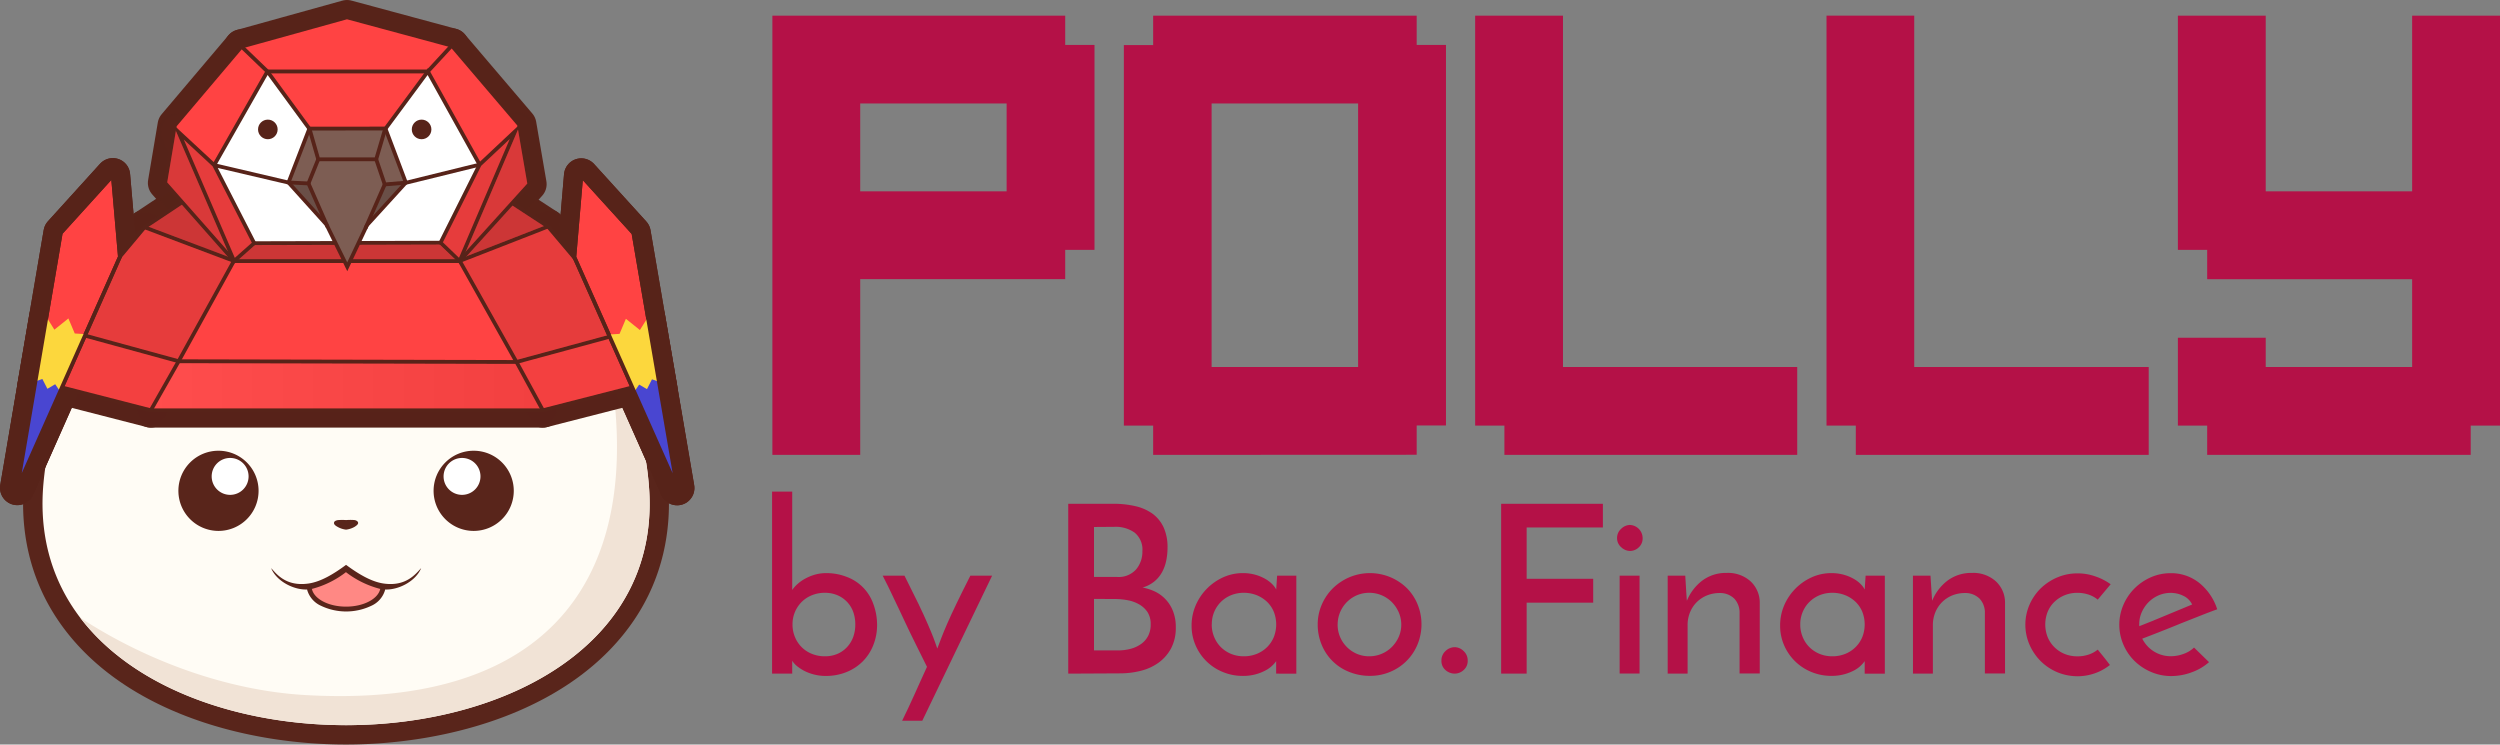 <svg xmlns="http://www.w3.org/2000/svg" xmlns:xlink="http://www.w3.org/1999/xlink" viewBox="0 0 650.39 193.69"><rect x="0" y="0" width="650.39" height="193.69" fill="#808080" stroke="none"/><defs><style>.cls-1{fill:#b41147;}.cls-2{fill:#59251b;}.cls-2,.cls-3,.cls-4,.cls-5,.cls-6{fill-rule:evenodd;}.cls-3{fill:#fffcf5;}.cls-4{fill:#f1e3d6;}.cls-12,.cls-22,.cls-5{fill:#fff;}.cls-6{fill:#ff8884;}.cls-17,.cls-7{fill:#ff4343;}.cls-10,.cls-11,.cls-12,.cls-13,.cls-14,.cls-15,.cls-16,.cls-17,.cls-18,.cls-23,.cls-7,.cls-8,.cls-9{stroke:#572319;}.cls-10,.cls-11,.cls-12,.cls-13,.cls-14,.cls-15,.cls-16,.cls-7,.cls-8,.cls-9{stroke-linecap:round;stroke-linejoin:round;stroke-width:9px;}.cls-18,.cls-8{fill:none;}.cls-24,.cls-28,.cls-9{opacity:0.05;}.cls-10,.cls-19{opacity:0.1;}.cls-11,.cls-20{opacity:0.15;}.cls-13,.cls-23{fill:#7d5d53;}.cls-14,.cls-25{fill:#572319;}.cls-15,.cls-26{fill:#fcd73d;}.cls-16,.cls-27{fill:#4946d1;}.cls-17,.cls-18,.cls-23{stroke-miterlimit:10;}.cls-21{opacity:0.2;}.cls-28{fill:url(#linear-gradient);}</style><linearGradient id="linear-gradient" x1="40.1" y1="100.37" x2="140.38" y2="100.37" gradientUnits="userSpaceOnUse"><stop offset="0" stop-color="#fff"/><stop offset="1"/></linearGradient></defs><g id="Layer_2" data-name="Layer 2"><g id="Layer_1-2" data-name="Layer 1"><path class="cls-1" d="M200.94,118.34V4.07h76.18v7.62h7.62V65h-7.62v7.62H223.79v45.71Zm60.94-68.56V26.92H223.79V49.78Z"/><path class="cls-1" d="M300,118.34v-7.62h-7.62v-99H300V4.07h68.56v7.62h7.62v99h-7.62v7.62Zm53.32-22.86V26.92H315.21V95.48Z"/><path class="cls-1" d="M391.38,118.34v-7.62h-7.61V4.07h22.85V95.48h60.94v22.86Z"/><path class="cls-1" d="M482.8,118.34v-7.62h-7.62V4.07H498V95.48H559v22.86Z"/><path class="cls-1" d="M574.21,118.34v-7.62h-7.62V87.87h22.85v7.61h38.09V72.63H574.21V65h-7.62V4.07h22.85V49.78h38.09V4.07h22.86V110.72h-7.62v7.62Z"/><path class="cls-1" d="M228.18,162.57a14.11,14.11,0,0,1-1,5.3,12.35,12.35,0,0,1-2.75,4.21,12.58,12.58,0,0,1-4.23,2.77,14.21,14.21,0,0,1-5.39,1,12.3,12.3,0,0,1-5.43-1.25,11.38,11.38,0,0,1-2-1.28,5.52,5.52,0,0,1-1.28-1.43q0,.3,0,.63c0,.23,0,.44,0,.64v2.08h-5.24V127.89h5.24v25.6a8.63,8.63,0,0,1,1.31-1.49,10.15,10.15,0,0,1,1.95-1.4,12.66,12.66,0,0,1,2.53-1.07,10.82,10.82,0,0,1,3.11-.43,14.45,14.45,0,0,1,5.33,1,11.59,11.59,0,0,1,6.83,6.91A15.8,15.8,0,0,1,228.18,162.57Zm-5.67-.12a9.53,9.53,0,0,0-.54-3.26,7.43,7.43,0,0,0-4.09-4.33,8.22,8.22,0,0,0-3.29-.64,8.88,8.88,0,0,0-3.38.64,8,8,0,0,0-2.65,1.74,8.15,8.15,0,0,0-2.38,5.85,8.32,8.32,0,0,0,.64,3.29,7.88,7.88,0,0,0,4.39,4.36,8.88,8.88,0,0,0,3.38.64,8.22,8.22,0,0,0,3.29-.64,7.37,7.37,0,0,0,2.5-1.77,7.84,7.84,0,0,0,1.59-2.62A9.49,9.49,0,0,0,222.51,162.45Z"/><path class="cls-1" d="M239.94,187.5H234.7l1.62-3.38c.5-1.08,1-2.18,1.52-3.3s1-2.27,1.56-3.47,1.11-2.49,1.76-3.87c-.93-1.83-1.89-3.75-2.86-5.76s-2-4-2.93-6.06-1.94-4.07-2.89-6.1-1.9-4-2.84-5.79h5.67q2.19,4.33,3.63,7.32t2.37,5.15c.63,1.44,1.14,2.67,1.53,3.68s.72,2,1,2.81l1.07-2.81c.38-1,.89-2.24,1.52-3.68s1.42-3.16,2.38-5.15,2.16-4.43,3.63-7.32h5.66Z"/><path class="cls-1" d="M277.91,175.25V131.06h11.7a25.08,25.08,0,0,1,5.85.64,12.3,12.3,0,0,1,4.45,2,9.22,9.22,0,0,1,2.83,3.54,12.45,12.45,0,0,1,1,5.27,16.92,16.92,0,0,1-.34,3.35,10.54,10.54,0,0,1-1.09,3,8.3,8.3,0,0,1-2,2.41,8.58,8.58,0,0,1-3.07,1.58,13.61,13.61,0,0,1,3.14,1,9.38,9.38,0,0,1,4.75,5.06,11.16,11.16,0,0,1,.76,4.32,11.31,11.31,0,0,1-1.22,5.43,11.05,11.05,0,0,1-3.23,3.72,13.56,13.56,0,0,1-4.63,2.13,22.17,22.17,0,0,1-5.42.67Zm6.7-38.15v13h6a6.1,6.1,0,0,0,4.94-1.95,7.1,7.1,0,0,0,1.65-4.75,5.7,5.7,0,0,0-2-4.82,8.49,8.49,0,0,0-5.28-1.52Zm0,18.71v13.4h6.22a12.74,12.74,0,0,0,3.32-.42,8.35,8.35,0,0,0,2.71-1.25,6,6,0,0,0,1.83-2.1,6.34,6.34,0,0,0,.67-3,5.83,5.83,0,0,0-.79-3.14,6.4,6.4,0,0,0-2.1-2,9.38,9.38,0,0,0-3-1.13,17.83,17.83,0,0,0-3.44-.33Z"/><path class="cls-1" d="M310,162.75a13.21,13.21,0,0,1,1.07-5.27,14.12,14.12,0,0,1,7.13-7.28,12.27,12.27,0,0,1,5.15-1.1,11.74,11.74,0,0,1,3.35.46,11.16,11.16,0,0,1,2.62,1.13,8,8,0,0,1,1.77,1.4,5.21,5.21,0,0,1,.92,1.28l.24-3.6h5v25.48H332V172a7.17,7.17,0,0,1-1,1.15,7.35,7.35,0,0,1-1.74,1.25,12.13,12.13,0,0,1-5.88,1.44,13.44,13.44,0,0,1-5.39-1.07,13,13,0,0,1-7-7A12.69,12.69,0,0,1,310,162.75Zm5.24-.3a8.5,8.5,0,0,0,.64,3.29,8.11,8.11,0,0,0,1.74,2.62,8.22,8.22,0,0,0,2.62,1.74,8.73,8.73,0,0,0,3.35.64,9,9,0,0,0,3.39-.64,8.24,8.24,0,0,0,2.68-1.77,7.9,7.9,0,0,0,1.74-2.62,9,9,0,0,0,0-6.52,7.58,7.58,0,0,0-1.74-2.59,8.5,8.5,0,0,0-2.68-1.74,9,9,0,0,0-3.39-.64,8.73,8.73,0,0,0-3.35.64,8,8,0,0,0-4.36,4.33A8.31,8.31,0,0,0,315.26,162.45Z"/><path class="cls-1" d="M342.81,162.45a12.81,12.81,0,0,1,1.07-5.18,13.46,13.46,0,0,1,2.89-4.24,14.06,14.06,0,0,1,4.3-2.86,13.81,13.81,0,0,1,10.66,0A13.68,13.68,0,0,1,366,153a12.9,12.9,0,0,1,2.8,4.24,13.79,13.79,0,0,1,0,10.36,13.06,13.06,0,0,1-7.07,7.16,13.44,13.44,0,0,1-5.39,1.07,14.19,14.19,0,0,1-5.27-1,12.73,12.73,0,0,1-7.19-7A13.67,13.67,0,0,1,342.81,162.45Zm5.18.06a8.13,8.13,0,0,0,.64,3.2A8.32,8.32,0,0,0,353,170.1a8.16,8.16,0,0,0,3.2.64,8.29,8.29,0,0,0,5.88-2.41,8.73,8.73,0,0,0,1.8-2.62,7.81,7.81,0,0,0,.67-3.2,8.05,8.05,0,0,0-.67-3.23,8.75,8.75,0,0,0-1.8-2.65,8.29,8.29,0,0,0-5.88-2.41,8.16,8.16,0,0,0-3.2.64,8.27,8.27,0,0,0-5,7.65Z"/><path class="cls-1" d="M375,171.84a3.25,3.25,0,0,1,1.06-2.47,3.45,3.45,0,0,1,2.41-1,3.31,3.31,0,0,1,2.29,1,3.26,3.26,0,0,1,1.07,2.47,3.1,3.1,0,0,1-1.07,2.49,3.47,3.47,0,0,1-2.29.92,3.64,3.64,0,0,1-2.41-.92A3.09,3.09,0,0,1,375,171.84Z"/><path class="cls-1" d="M390.53,175.25V131.06H417v6.16H397.17v13.35h17.31v6.21H397.17v18.47Z"/><path class="cls-1" d="M420.69,140a3.16,3.16,0,0,1,1.07-2.43,3.34,3.34,0,0,1,2.29-1,3.45,3.45,0,0,1,3.29,3.41,3.12,3.12,0,0,1-1,2.41,3.28,3.28,0,0,1-2.25.95,3.39,3.39,0,0,1-2.29-.95A3.08,3.08,0,0,1,420.69,140Zm5.85,35.23h-5.18V149.77h5.18Z"/><path class="cls-1" d="M433.86,149.77h4.57q.12,1.89.21,3.45c.06,1,.13,2.06.21,3.08a12.58,12.58,0,0,1,4-5.25,10.24,10.24,0,0,1,6.36-2,8.76,8.76,0,0,1,6.16,2.14,7.56,7.56,0,0,1,2.44,5.48v18.53h-5.25V159.1a5.34,5.34,0,0,0-1.33-3.32,5.28,5.28,0,0,0-3.85-1.5,8.73,8.73,0,0,0-3.35.64,8.22,8.22,0,0,0-2.62,1.74,8,8,0,0,0-1.73,2.62,8.51,8.51,0,0,0-.64,3.35v12.62h-5.18Z"/><path class="cls-1" d="M463.11,162.75a13.2,13.2,0,0,1,1.06-5.27,14.12,14.12,0,0,1,7.13-7.28,12.34,12.34,0,0,1,5.15-1.1,11.87,11.87,0,0,1,3.36.46,11.35,11.35,0,0,1,2.62,1.13,7.68,7.68,0,0,1,1.76,1.4,5.21,5.21,0,0,1,.92,1.28l.24-3.6h5v25.48h-5.24V172a7.17,7.17,0,0,1-1,1.15,7.28,7.28,0,0,1-1.73,1.25,12.7,12.7,0,0,1-2.53,1,12.21,12.21,0,0,1-3.35.43,13.48,13.48,0,0,1-5.4-1.07,13.09,13.09,0,0,1-7-7A12.68,12.68,0,0,1,463.11,162.75Zm5.24-.3a8.32,8.32,0,0,0,.64,3.29,7.8,7.8,0,0,0,1.74,2.62,8.11,8.11,0,0,0,2.62,1.74,8.66,8.66,0,0,0,3.35.64,8.92,8.92,0,0,0,3.38-.64,8.13,8.13,0,0,0,2.68-1.77,7.9,7.9,0,0,0,1.74-2.62,9,9,0,0,0,0-6.52,7.58,7.58,0,0,0-1.74-2.59,8.38,8.38,0,0,0-2.68-1.74,8.92,8.92,0,0,0-3.38-.64,8.66,8.66,0,0,0-3.35.64,8.11,8.11,0,0,0-2.62,1.74,7.87,7.87,0,0,0-1.74,2.59A8.14,8.14,0,0,0,468.35,162.45Z"/><path class="cls-1" d="M497.66,149.77h4.57c.08,1.26.15,2.41.22,3.45s.13,2.06.21,3.08a12.48,12.48,0,0,1,4-5.25,10.29,10.29,0,0,1,6.37-2,8.72,8.72,0,0,1,6.15,2.14,7.48,7.48,0,0,1,2.44,5.48v18.53h-5.24V159.1a5.34,5.34,0,0,0-1.34-3.32,5.24,5.24,0,0,0-3.84-1.5,8.66,8.66,0,0,0-3.35.64,8.11,8.11,0,0,0-2.62,1.74,8.22,8.22,0,0,0-1.74,2.62,8.69,8.69,0,0,0-.64,3.35v12.62h-5.18Z"/><path class="cls-1" d="M545.74,169l1.62,2c.51.63,1,1.29,1.55,2a13.62,13.62,0,0,1-3.83,2.13,13.67,13.67,0,0,1-9.91-.27,13.62,13.62,0,0,1-4.3-2.89,14,14,0,0,1-2.89-4.27,13.07,13.07,0,0,1,0-10.36,13.63,13.63,0,0,1,2.89-4.24,14.06,14.06,0,0,1,4.3-2.86,13.17,13.17,0,0,1,5.27-1.07,13.55,13.55,0,0,1,4.72.8A14.82,14.82,0,0,1,549.1,152l-3.36,4a7.4,7.4,0,0,0-2.37-1.31,9.18,9.18,0,0,0-2.93-.46,8.66,8.66,0,0,0-3.35.64,8.47,8.47,0,0,0-2.65,1.74,7.58,7.58,0,0,0-1.74,2.59,9,9,0,0,0,0,6.52,7.9,7.9,0,0,0,1.74,2.62,8.21,8.21,0,0,0,2.65,1.77,8.66,8.66,0,0,0,3.35.64,8.91,8.91,0,0,0,2.93-.46A7.4,7.4,0,0,0,545.74,169Z"/><path class="cls-1" d="M574.69,172.26a13.64,13.64,0,0,1-4.45,2.62,15.26,15.26,0,0,1-5.36,1,13.14,13.14,0,0,1-5.27-1.07,13.88,13.88,0,0,1-4.3-2.86,13.19,13.19,0,0,1-2.89-4.24,13.07,13.07,0,0,1,0-10.36,13.65,13.65,0,0,1,2.89-4.27,14.07,14.07,0,0,1,4.23-2.89,12.64,12.64,0,0,1,5.15-1.07,11.63,11.63,0,0,1,7.53,2.59,14.39,14.39,0,0,1,4.6,6.8c-1.26.45-2.7,1-4.32,1.64l-5.06,2q-2.62,1.08-5.24,2.11t-4.88,1.89a8.26,8.26,0,0,0,7.44,4.57,9.62,9.62,0,0,0,3.32-.61,7.4,7.4,0,0,0,2.71-1.65Zm-4.39-15A4.85,4.85,0,0,0,568,155a7.53,7.53,0,0,0-3.23-.76,8,8,0,0,0-3.26.67,8.52,8.52,0,0,0-2.6,1.8,8.77,8.77,0,0,0-1.73,2.59,7.35,7.35,0,0,0-.64,3,2,2,0,0,0,0,.42.89.89,0,0,1,0,.19l3.44-1.37,3.69-1.53,3.53-1.46Z"/></g><g id="Layer_2-2" data-name="Layer 2"><g id="Happy"><path class="cls-2" d="M127.17,61.55c26.5,12.33,43.94,33.85,46.61,63.83,1.14,12.72-1.53,25.05-8.68,35.72C149.31,184.68,117,193.69,90,193.69s-59.27-9-75.07-32.59c-7.14-10.67-9.81-23-8.67-35.72C9,95.4,26.4,73.88,52.9,61.55A18.25,18.25,0,0,1,75.81,44.62a18.26,18.26,0,0,1,28.45,0,18.25,18.25,0,0,1,22.91,16.93Z"/><path class="cls-3" d="M122.13,61.51A13.21,13.21,0,0,0,102.2,50.89c-2.27,1.22-5.7,5.58-6.83,8.67a19.58,19.58,0,0,1,5.09-11.62,13.21,13.21,0,0,0-22.59,3c-1.06,2.35-1.14,7.9-.16,11a19.64,19.64,0,0,1-3-12.4A13.21,13.21,0,0,0,57.92,62.25a13.43,13.43,0,0,0,.23,2.47h0c.62,2.5,4,6.91,6.7,8.77a19.4,19.4,0,0,1-9.71-7.43C30,77.7,13.8,97.77,11.3,125.83c-7.48,83.77,165,83.77,157.47,0-2.6-29.17-20-49.71-46.85-61.11-2.18-1.38-7.66-2.24-10.91-1.7A19,19,0,0,1,122.13,61.51Z"/><path class="cls-4" d="M64.85,73.49a19.4,19.4,0,0,1-9.71-7.43c-.91.42-1.8.85-2.69,1.3C55.37,70.83,59.68,72.86,64.85,73.49Z"/><path class="cls-4" d="M77.44,60.9c.08.36.17.71.27,1l-.27-1Zm.27,1C74.26,58,72.38,53.65,72.5,49.11a13.16,13.16,0,0,1,2.2.42A19.64,19.64,0,0,0,77.71,61.93Z"/><path class="cls-4" d="M95.49,59.25l-.12.31.12-.31Zm-.12.31c-.54-5.22.5-9.89,3.28-13.53a13.61,13.61,0,0,1,1.81,1.91A19.58,19.58,0,0,0,95.37,59.56Z"/><path class="cls-4" d="M122.13,61.51a14,14,0,0,0-.49-2.92A19.72,19.72,0,0,0,111,63,19,19,0,0,1,122.13,61.51Z"/><path class="cls-2" d="M90.06,135.3a13.89,13.89,0,0,1,2.22,0c.56.12.9.43.89.76s-.36.64-.92,1a5.81,5.81,0,0,1-2.22.73,5.75,5.75,0,0,1-2.22-.73c-.56-.31-.92-.61-.92-1s.37-.64,1-.75A15,15,0,0,1,90.06,135.3Z"/><path class="cls-2" d="M80.31,151.8c3.1-.46,6.37-2.37,9.72-4.85,3.35,2.48,6.63,4.39,9.73,4.85,6,.89,8.51-2.68,9.81-4-1.39,3.42-5.91,5.72-9.38,5.56l0,.1a6.46,6.46,0,0,1-3.59,4.14,15.21,15.21,0,0,1-13.09,0,6.5,6.5,0,0,1-3.6-4.14l0-.1c-3.46.16-8-2.14-9.37-5.56C71.8,149.12,74.26,152.69,80.31,151.8Z"/><path class="cls-2" d="M82.77,91.26c9.4-4,9.49-16.32,5.28-21.42C88.62,79.41,86.69,86.38,82.77,91.26Z"/><path class="cls-2" d="M92.58,72.8c2.25,8.94,6.43,11.44,11.66,10.5C95.33,77.17,95.35,75.72,92.58,72.8Z"/><path class="cls-2" d="M84.09,72.73c.66,5.5-4.9,11.77-9.25,11.21C78.55,81.89,81.45,77.26,84.09,72.73Z"/><path class="cls-2" d="M56.84,117.26a10.43,10.43,0,1,1-10.43,10.43A10.42,10.42,0,0,1,56.84,117.26Z"/><path class="cls-5" d="M59.87,119.14a4.8,4.8,0,1,1-4.8,4.79A4.79,4.79,0,0,1,59.87,119.14Z"/><path class="cls-6" d="M98.92,153.21c-.55,2.6-4.32,4.61-8.89,4.61s-8.33-2-8.89-4.61A24.42,24.42,0,0,0,90,148.85,24.5,24.5,0,0,0,98.92,153.21Z"/><path class="cls-4" d="M20.91,160.73c35.42,46.53,154.09,34.91,147.86-34.9a69.89,69.89,0,0,0-10.29-31.45c9.64,55.06-14.73,90.23-79.26,86.43C59.56,179.65,38.5,172.22,20.91,160.73Z"/><path class="cls-2" d="M123.23,117.26a10.43,10.43,0,1,0,10.43,10.43A10.43,10.43,0,0,0,123.23,117.26Z"/><path class="cls-5" d="M120.2,119.14a4.8,4.8,0,1,0,4.8,4.79A4.79,4.79,0,0,0,120.2,119.14Z"/></g><polygon class="cls-7" points="39.23 106.74 141.23 106.74 165.42 100.55 165.23 85.79 142.56 58.93 119.71 43.98 100.47 39.02 78.95 39.02 60.09 44.17 37.61 59.12 15.52 85.5 15.14 100.55 39.23 106.74"/><polyline class="cls-8" points="15.52 85.5 46.47 93.98 134.37 94.17 165.23 85.79"/><polyline class="cls-8" points="142.56 58.93 119.61 67.88 60.85 67.88 37.61 59.12"/><polyline class="cls-8" points="60.09 44.17 78.56 48.26 102.18 48.26 119.71 43.98"/><polyline class="cls-8" points="102.18 48.26 119.61 67.88 134.37 94.17 141.23 106.74"/><polyline class="cls-8" points="78.56 48.26 60.85 67.88 46.47 93.98 39.23 106.74"/><polygon class="cls-7" points="60.9 67.91 119.59 67.91 137.71 47.91 135.05 32.43 117.52 11.86 90.27 4.5 62.84 12.12 45.49 32.62 42.97 47.59 60.9 67.91"/><polygon class="cls-9" points="47.53 36.04 61.03 67.43 65.92 63.15 55.42 42.82 47.53 36.04"/><polyline class="cls-9" points="114.88 62.95 125.14 42.46 133.2 35.18 119.87 67.34 114.88 62.95"/><polygon class="cls-10" points="134.77 33.7 137.17 47.76 121.21 65.37 134.77 33.7"/><polygon class="cls-10" points="45.75 34.06 43.5 47.44 59.19 65.22 45.75 34.06"/><polygon class="cls-11" points="66.33 63.8 114.39 63.67 118.28 67.38 62.22 67.4 66.33 63.8"/><polygon class="cls-12" points="55.81 42.89 69.57 18.59 80.87 34.18 75.03 47.58 55.81 42.89"/><polyline class="cls-12" points="55.81 42.89 66.14 63.29 114.58 63.17 124.72 42.87 111.28 18.61 99.75 34.13"/><polyline class="cls-8" points="69.57 18.59 111.31 18.59 117.52 11.86"/><line class="cls-8" x1="66.14" y1="63.27" x2="114.61" y2="63.14"/><polyline class="cls-8" points="69.57 18.59 80.91 34.07 75.24 47.54 55.72 42.96 66.14 63.27 60.9 67.91 46.42 34.34 55.72 42.96 69.57 18.59 62.84 12.12"/><polyline class="cls-8" points="99.78 34.17 111.31 18.59 124.77 42.84 134.03 34.15 119.59 67.91 114.61 63.15 124.77 42.84"/><line class="cls-8" x1="105.24" y1="47.64" x2="124.77" y2="42.83"/><line class="cls-8" x1="99.73" y1="34.08" x2="105.24" y2="47.79"/><polygon class="cls-13" points="80.48 33.46 100.27 33.44 105.58 47.5 95.45 58.61 90.34 69.41 84.95 58.45 75.06 47.48 80.48 33.46"/><polyline class="cls-10" points="100.47 47.83 97.08 56.08 104.32 48.13 100.47 47.83"/><polyline class="cls-10" points="80.09 47.73 83.29 55.86 76.24 48.03 80.09 47.73"/><polygon class="cls-11" points="38.71 58.99 59.19 66.72 47.31 53.27 38.71 58.99"/><polygon class="cls-11" points="141.47 58.81 121.41 66.64 133.33 53.48 141.47 58.81"/><polygon class="cls-9" points="16.68 100.43 38.98 106.16 45.71 94.29 22.1 87.82 16.68 100.43"/><polygon class="cls-9" points="141.48 106.16 163.8 100.44 158.34 88.18 135.12 94.48 141.48 106.16"/><polygon class="cls-9" points="37.77 59.71 60.12 68.15 46.22 93.39 22.79 86.97 31.66 67.01 37.77 59.71"/><polygon class="cls-9" points="142.41 59.53 120.34 68.14 134.62 93.57 157.92 87.25 149.11 67.48 142.41 59.53"/><polyline class="cls-8" points="80.51 33.48 82.79 41.44 97.87 41.44 100.21 33.51"/><polyline class="cls-8" points="97.87 41.44 100.09 47.98 105.54 47.52"/><line class="cls-8" x1="100.09" y1="47.98" x2="95.07" y2="59.41"/><polyline class="cls-8" points="85.22 59.02 80.25 47.72 75.11 47.48"/><line class="cls-8" x1="80.25" y1="47.72" x2="82.79" y2="41.44"/><circle class="cls-14" cx="69.68" cy="33.67" r="2.55"/><circle class="cls-14" cx="109.68" cy="33.67" r="2.55"/><polygon class="cls-7" points="29.36 45.63 31.2 66.82 4.5 126.92 15.8 60.59 29.36 45.63"/><polyline class="cls-15" points="12.07 82.44 14.15 85.77 17.79 82.84 19.45 86.76 22.36 86.93 15.53 102.21 8.91 100.83 12.07 82.44"/><polygon class="cls-16" points="9.24 99.22 11.02 98.59 12.33 101.15 14.36 99.96 15.53 101.68 4.71 126.44 9.24 99.22"/><polygon class="cls-8" points="29.36 45.63 31.2 66.82 4.5 126.92 15.8 60.59 29.36 45.63"/><polygon class="cls-7" points="151.22 45.69 149.41 66.88 176.16 126.96 164.8 60.64 151.22 45.69"/><polyline class="cls-15" points="168.56 82.53 166.47 85.86 162.83 82.94 161.18 86.86 158.27 87.03 165.11 102.3 171.73 100.92 168.56 82.53"/><polygon class="cls-16" points="171.39 99.31 169.62 98.68 168.31 101.24 166.28 100.05 165.11 101.78 175.95 126.53 171.39 99.31"/><polygon class="cls-8" points="151.22 45.69 149.41 66.88 176.16 126.96 164.8 60.64 151.22 45.69"/><polygon class="cls-9" points="46.75 94.49 134.05 94.68 140.38 106.25 40.1 106.23 46.75 94.49"/><polygon class="cls-17" points="39.23 106.74 141.23 106.74 165.42 100.55 165.23 85.79 142.56 58.93 119.71 43.98 100.47 39.02 78.95 39.02 60.09 44.17 37.61 59.12 15.52 85.5 15.14 100.55 39.23 106.74"/><polyline class="cls-18" points="15.52 85.5 46.47 93.98 134.37 94.17 165.23 85.79"/><polyline class="cls-18" points="142.56 58.93 119.61 67.88 60.85 67.88 37.61 59.12"/><polyline class="cls-18" points="60.09 44.17 78.56 48.26 102.18 48.26 119.71 43.98"/><polyline class="cls-18" points="102.18 48.26 119.61 67.88 134.37 94.17 141.23 106.74"/><polyline class="cls-18" points="78.56 48.26 60.85 67.88 46.47 93.98 39.23 106.74"/><polygon class="cls-17" points="60.9 67.91 119.59 67.91 137.71 47.91 135.05 32.43 117.52 11.86 90.27 4.5 62.84 12.12 45.49 32.62 42.97 47.59 60.9 67.91"/><polygon class="cls-19" points="47.53 36.04 61.03 67.43 65.92 63.15 55.42 42.82 47.53 36.04"/><polyline class="cls-19" points="114.88 62.95 125.14 42.46 133.2 35.18 119.87 67.34 114.88 62.95"/><polygon class="cls-20" points="134.77 33.7 137.17 47.76 121.21 65.37 134.77 33.7"/><polygon class="cls-20" points="45.75 34.06 43.5 47.44 59.19 65.22 45.75 34.06"/><polygon class="cls-21" points="66.33 63.8 114.39 63.67 118.28 67.38 62.22 67.4 66.33 63.8"/><polygon class="cls-22" points="55.81 42.89 69.57 18.59 80.87 34.18 75.03 47.58 55.81 42.89"/><polyline class="cls-22" points="55.81 42.89 66.14 63.29 114.58 63.17 124.72 42.87 111.28 18.61 99.75 34.13"/><polyline class="cls-18" points="69.57 18.59 111.31 18.59 117.52 11.86"/><line class="cls-18" x1="66.14" y1="63.27" x2="114.61" y2="63.14"/><polyline class="cls-18" points="69.57 18.59 80.91 34.07 75.24 47.54 55.72 42.96 66.14 63.27 60.9 67.91 46.42 34.34 55.72 42.96 69.57 18.59 62.84 12.12"/><polyline class="cls-18" points="99.78 34.17 111.31 18.59 124.77 42.84 134.03 34.15 119.59 67.91 114.61 63.15 124.77 42.84"/><line class="cls-18" x1="105.24" y1="47.64" x2="124.77" y2="42.83"/><line class="cls-18" x1="99.73" y1="34.08" x2="105.24" y2="47.79"/><polygon class="cls-23" points="80.48 33.46 100.27 33.44 105.58 47.5 95.45 58.61 90.34 69.41 84.95 58.45 75.06 47.48 80.48 33.46"/><polyline class="cls-20" points="100.47 47.83 97.08 56.08 104.32 48.13 100.47 47.83"/><polyline class="cls-20" points="80.09 47.73 83.29 55.86 76.24 48.03 80.09 47.73"/><polygon class="cls-21" points="38.71 58.99 59.19 66.72 47.31 53.27 38.71 58.99"/><polygon class="cls-21" points="141.47 58.81 121.41 66.64 133.33 53.48 141.47 58.81"/><polygon class="cls-24" points="16.68 100.43 38.98 106.16 45.71 94.29 22.1 87.82 16.68 100.43"/><polygon class="cls-24" points="141.48 106.16 163.8 100.44 158.34 88.18 135.12 94.48 141.48 106.16"/><polygon class="cls-19" points="37.77 59.71 60.12 68.15 46.22 93.39 22.79 86.97 31.66 67.01 37.77 59.71"/><polygon class="cls-19" points="142.41 59.53 120.34 68.14 134.62 93.57 157.92 87.25 149.11 67.48 142.41 59.53"/><polyline class="cls-18" points="80.51 33.48 82.79 41.44 97.87 41.44 100.21 33.51"/><polyline class="cls-18" points="97.87 41.44 100.09 47.98 105.54 47.52"/><line class="cls-18" x1="100.09" y1="47.98" x2="95.07" y2="59.41"/><polyline class="cls-18" points="85.22 59.02 80.25 47.72 75.11 47.48"/><line class="cls-18" x1="80.25" y1="47.72" x2="82.79" y2="41.44"/><circle class="cls-25" cx="69.68" cy="33.67" r="2.55"/><circle class="cls-25" cx="109.68" cy="33.67" r="2.55"/><polygon class="cls-17" points="29.36 45.63 31.2 66.82 4.5 126.92 15.8 60.59 29.36 45.63"/><polyline class="cls-26" points="12.07 82.44 14.15 85.77 17.79 82.84 19.45 86.76 22.36 86.93 15.53 102.21 8.91 100.83 12.07 82.44"/><polygon class="cls-27" points="9.24 99.22 11.02 98.59 12.33 101.15 14.36 99.96 15.53 101.68 4.71 126.44 9.24 99.22"/><polygon class="cls-18" points="29.36 45.63 31.2 66.82 4.5 126.92 15.8 60.59 29.36 45.63"/><polygon class="cls-17" points="151.22 45.69 149.41 66.88 176.16 126.96 164.8 60.64 151.22 45.69"/><polyline class="cls-26" points="168.56 82.53 166.47 85.86 162.83 82.94 161.18 86.86 158.27 87.03 165.11 102.3 171.73 100.92 168.56 82.53"/><polygon class="cls-27" points="171.39 99.31 169.62 98.68 168.31 101.24 166.28 100.05 165.11 101.78 175.95 126.53 171.39 99.31"/><polygon class="cls-18" points="151.22 45.69 149.41 66.88 176.16 126.96 164.8 60.64 151.22 45.69"/><polygon class="cls-28" points="46.75 94.49 134.05 94.68 140.38 106.25 40.1 106.23 46.75 94.49"/></g></g></svg>